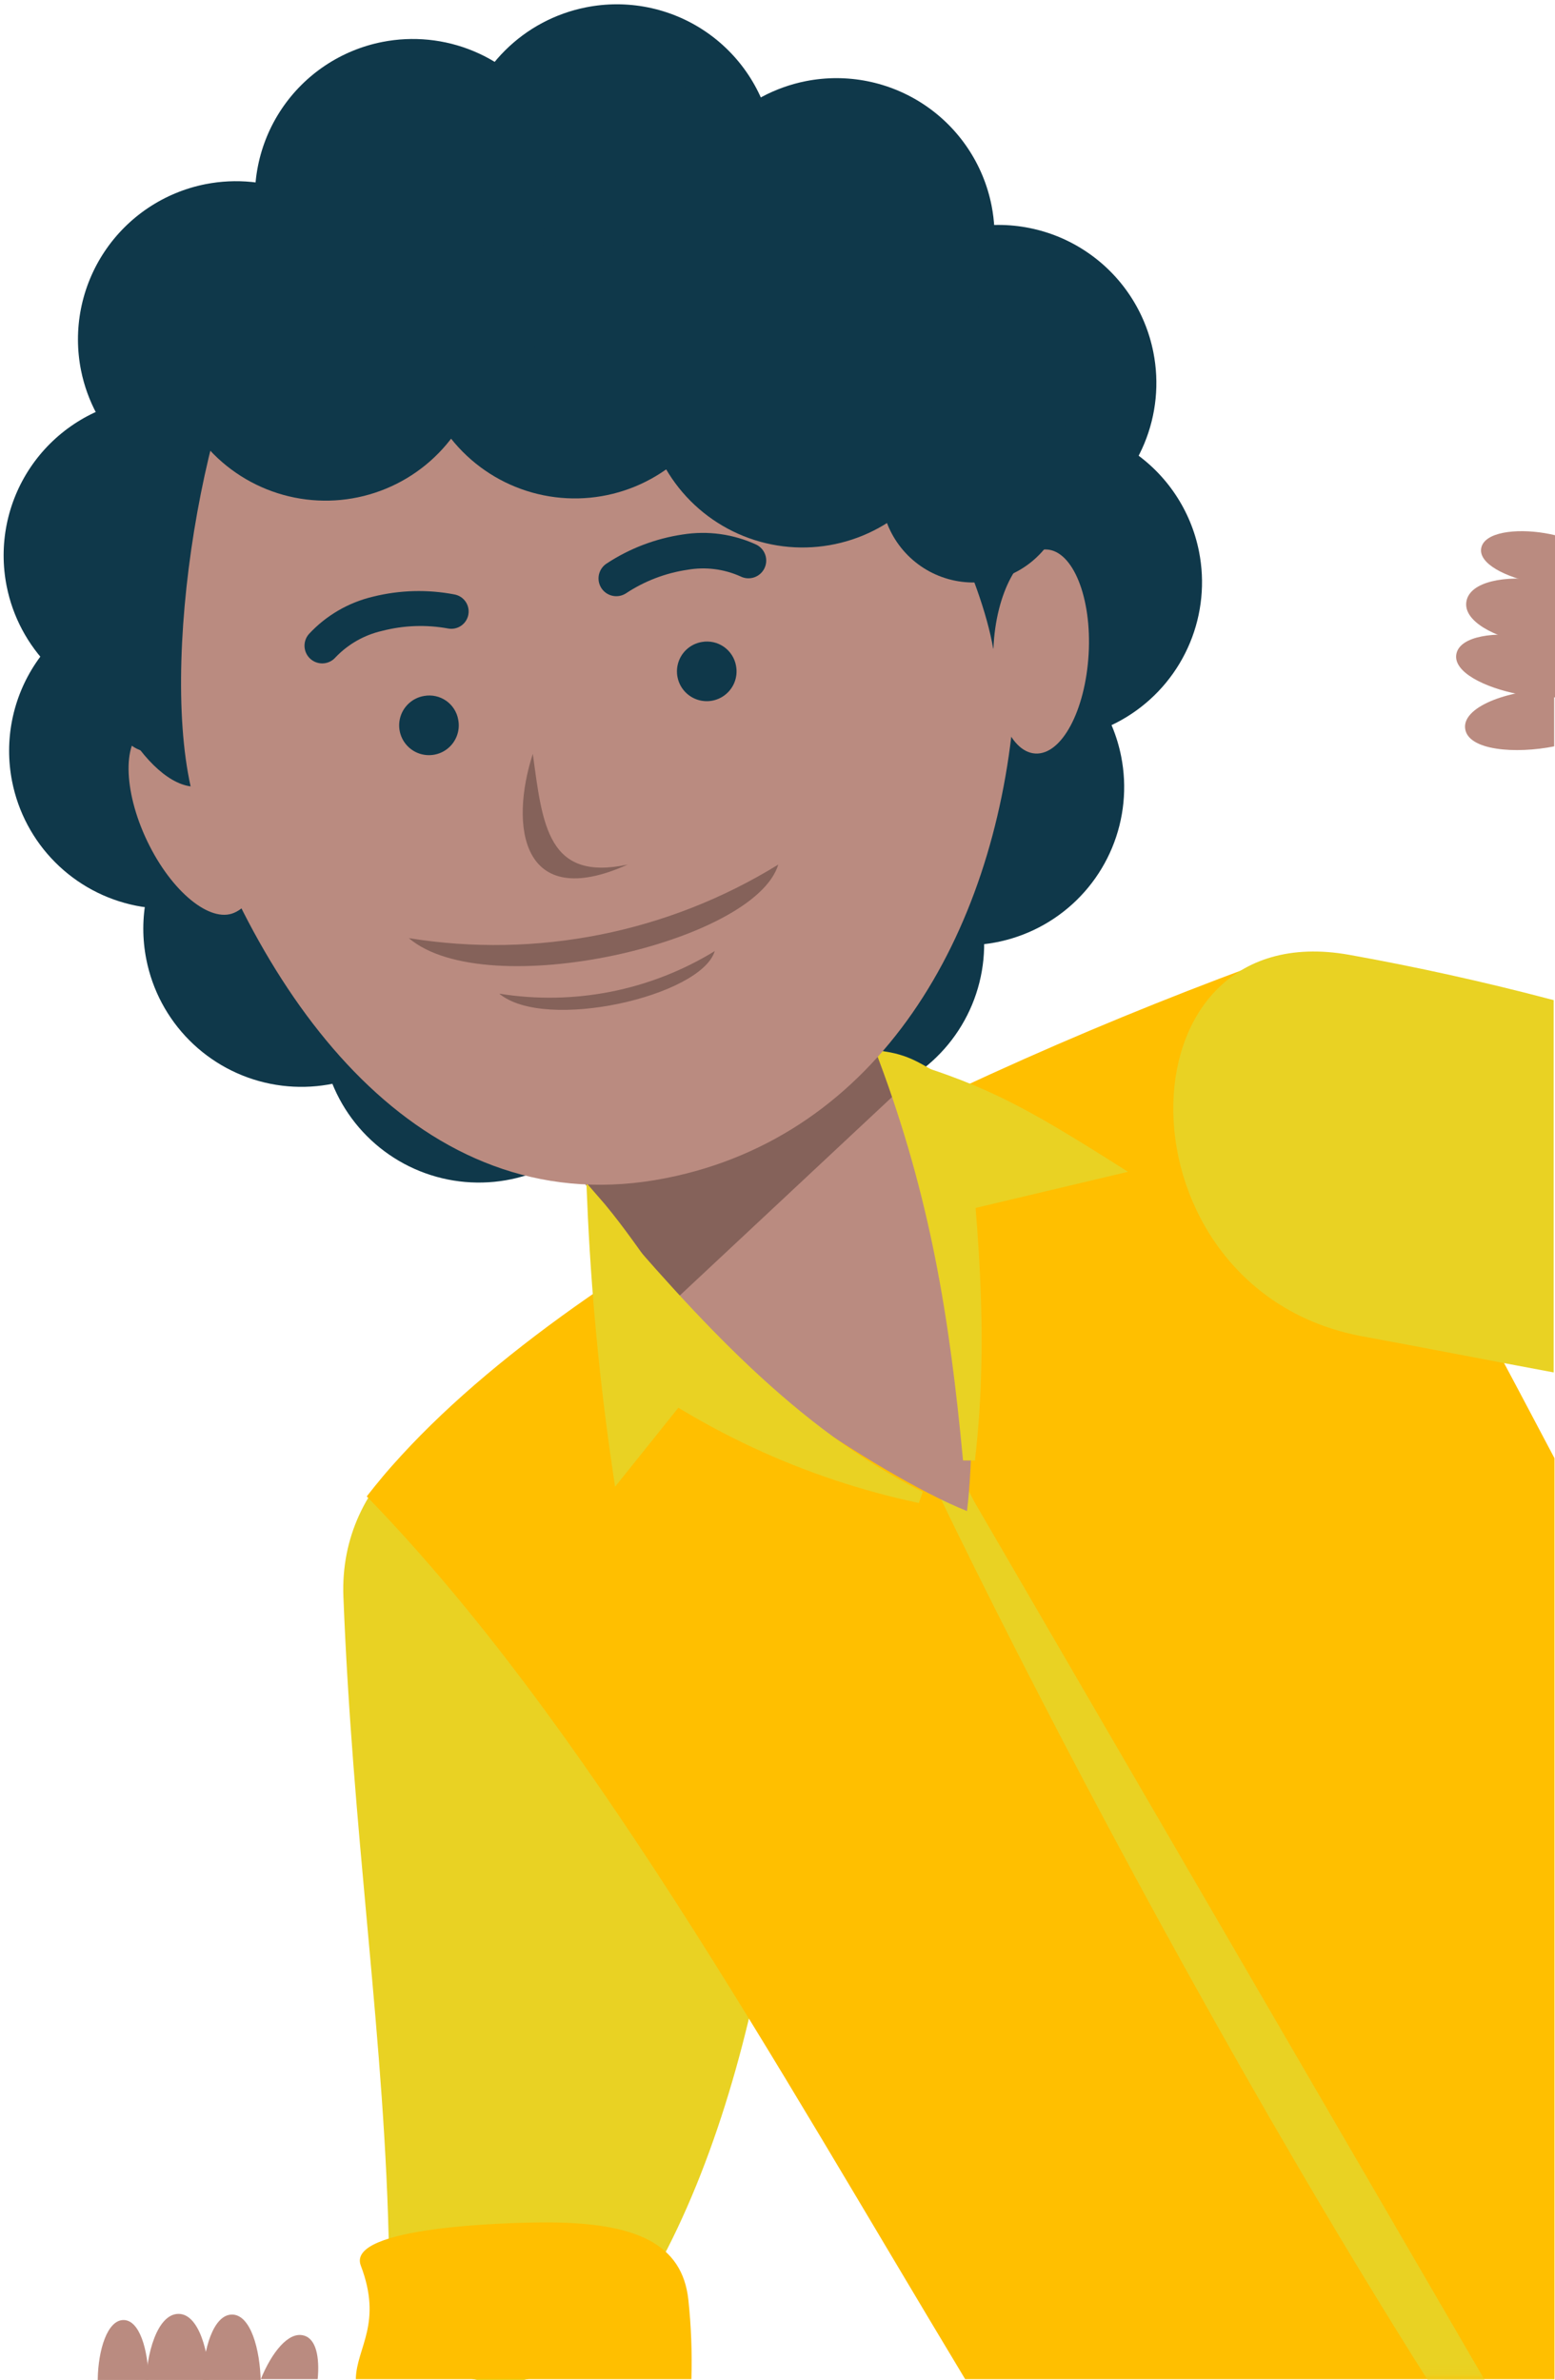 <svg width="130" height="199" viewBox="0 0 130 199" fill="none" xmlns="http://www.w3.org/2000/svg">
<path fill-rule="evenodd" clip-rule="evenodd" d="M19.581 204.926C15.85 204.926 16.32 193.533 19.396 193.533C22.472 193.533 22.671 204.94 19.581 204.926Z" fill="#BA8B80"/>
<path fill-rule="evenodd" clip-rule="evenodd" d="M15.095 206.15C10.966 206.15 11.478 193.547 14.896 193.476C18.314 193.405 18.527 206.15 15.095 206.15Z" fill="#BA8B80"/>
<path fill-rule="evenodd" clip-rule="evenodd" d="M10.482 203.957C7.221 203.957 7.634 193.989 10.325 193.989C13.017 193.989 13.173 203.971 10.482 203.957Z" fill="#BA8B80"/>
<path fill-rule="evenodd" clip-rule="evenodd" d="M132.992 56.854C133.618 53.166 122.368 51.642 121.756 54.675C121.144 57.708 132.479 59.901 132.992 56.854Z" fill="#BA8B80"/>
<path fill-rule="evenodd" clip-rule="evenodd" d="M133.988 52.353C134.672 48.267 123.208 46.914 122.596 50.274C121.984 53.635 133.405 55.7 133.988 52.353Z" fill="#BA8B80"/>
<path fill-rule="evenodd" clip-rule="evenodd" d="M133.632 47.726C134.174 44.507 124.362 43.183 123.835 45.818C123.308 48.452 133.177 50.374 133.632 47.726Z" fill="#BA8B80"/>
<path fill-rule="evenodd" clip-rule="evenodd" d="M21.803 198.93C22.714 196.708 24.11 194.928 25.391 195.284C26.431 195.555 26.73 197.093 26.559 198.93H21.803Z" fill="#BA8B80"/>
<path d="M98.861 90.23L94.476 99.419L114.088 108.778L118.473 99.589L98.861 90.23Z" fill="#FBC9BE"/>
<path d="M29.209 133.505L29.209 133.504C28.825 123.783 37.45 117.6 46.563 116.496C51.099 115.946 55.67 116.676 59.181 118.814C62.672 120.94 65.147 124.477 65.506 129.643L65.506 129.645C66.151 138.395 65.669 149.554 63.768 160.635C61.865 171.721 58.547 182.691 53.542 191.084L53.538 191.092L53.533 191.1C52.515 192.962 51.113 194.587 49.419 195.865C47.74 197.132 45.812 198.03 43.762 198.501H39.924C38.027 198.111 36.342 197.112 35.113 195.503C33.872 193.878 33.074 191.602 33.026 188.64L33.026 188.64C32.869 179.626 32.116 171.001 31.302 162.056C31.26 161.586 31.217 161.114 31.174 160.642C30.398 152.129 29.593 143.292 29.209 133.505Z" fill="#E9D223" stroke="#E9D223"/>
<path fill-rule="evenodd" clip-rule="evenodd" d="M80.687 198.93C64.524 172.101 49.045 144.033 30.66 125.122C44.901 106.723 79.59 89.834 107.174 79.894C113.881 91.828 121.856 106.553 129.958 121.932V198.93H80.687Z" fill="#FFBF00"/>
<mask id="mask0_2329_877" style="mask-type:luminance" maskUnits="userSpaceOnUse" x="30" y="79" width="100" height="120">
<path d="M80.687 198.93C64.524 172.101 49.045 144.033 30.66 125.122C44.901 106.723 79.59 89.834 107.174 79.894C113.881 91.828 121.856 106.553 129.958 121.932V198.93H80.687Z" fill="white"/>
</mask>
<g mask="url(#mask0_2329_877)">
<path fill-rule="evenodd" clip-rule="evenodd" d="M74.492 113.587C85.386 138.024 116.43 197.292 140.212 226.699L74.492 113.587Z" fill="#E9D223"/>
<path d="M74.492 113.587C85.386 138.024 116.43 197.292 140.212 226.699" stroke="#E9D223" stroke-width="2.4" stroke-miterlimit="22.93"/>
</g>
<path fill-rule="evenodd" clip-rule="evenodd" d="M10.952 33.5C13.513 32.994 16.167 33.26 18.577 34.263C20.988 35.265 23.047 36.961 24.494 39.133C25.941 41.306 26.712 43.86 26.708 46.471C26.704 49.081 25.926 51.633 24.472 53.801C23.018 55.97 20.954 57.659 18.541 58.654C16.127 59.65 13.473 59.907 10.913 59.394C8.353 58.881 6.002 57.62 4.159 55.772C2.316 53.923 1.062 51.569 0.556 49.008C0.218 47.306 0.22 45.556 0.559 43.855C0.899 42.154 1.571 40.538 2.537 39.097C3.503 37.657 4.743 36.421 6.187 35.46C7.631 34.5 9.25 33.834 10.952 33.5Z" fill="#0F384A"/>
<path fill-rule="evenodd" clip-rule="evenodd" d="M11.407 49.833C13.969 49.328 16.623 49.593 19.033 50.596C21.444 51.599 23.503 53.294 24.95 55.467C26.397 57.64 27.168 60.193 27.164 62.804C27.16 65.415 26.382 67.966 24.928 70.135C23.474 72.303 21.41 73.992 18.997 74.988C16.583 75.983 13.928 76.241 11.368 75.728C8.809 75.215 6.458 73.954 4.615 72.105C2.771 70.256 1.518 67.902 1.012 65.341C0.676 63.64 0.679 61.89 1.019 60.19C1.36 58.49 2.032 56.874 2.998 55.434C3.963 53.994 5.203 52.758 6.645 51.797C8.088 50.836 9.707 50.169 11.407 49.833Z" fill="#0F384A"/>
<path fill-rule="evenodd" clip-rule="evenodd" d="M22.629 64.7C25.193 64.192 27.85 64.456 30.265 65.458C32.679 66.46 34.742 68.156 36.193 70.331C37.643 72.506 38.416 75.062 38.413 77.676C38.411 80.29 37.633 82.845 36.178 85.017C34.724 87.189 32.657 88.88 30.241 89.878C27.825 90.876 25.167 91.134 22.604 90.621C20.04 90.108 17.687 88.846 15.841 86.995C13.995 85.144 12.739 82.787 12.233 80.222C11.895 78.52 11.896 76.769 12.236 75.067C12.576 73.366 13.248 71.748 14.213 70.306C15.179 68.865 16.419 67.627 17.863 66.665C19.307 65.704 20.926 65.036 22.629 64.7Z" fill="#0F384A"/>
<path fill-rule="evenodd" clip-rule="evenodd" d="M37.467 72.703C40.032 72.195 42.689 72.459 45.103 73.461C47.518 74.463 49.581 76.159 51.031 78.334C52.481 80.508 53.254 83.065 53.252 85.679C53.249 88.293 52.471 90.848 51.017 93.02C49.562 95.192 47.496 96.883 45.08 97.881C42.663 98.879 40.005 99.137 37.442 98.624C34.879 98.111 32.525 96.849 30.679 94.998C28.834 93.147 27.578 90.79 27.072 88.225C26.393 84.788 27.107 81.223 29.057 78.312C31.006 75.402 34.031 73.384 37.467 72.703Z" fill="#0F384A"/>
<path fill-rule="evenodd" clip-rule="evenodd" d="M80.9 19.06C78.336 19.566 75.979 20.822 74.128 22.668C72.277 24.513 71.015 26.867 70.502 29.43C69.988 31.993 70.247 34.651 71.244 37.068C72.242 39.484 73.934 41.55 76.106 43.005C78.278 44.459 80.832 45.237 83.447 45.24C86.061 45.242 88.617 44.469 90.792 43.019C92.967 41.569 94.662 39.506 95.665 37.091C96.667 34.677 96.931 32.02 96.422 29.455C96.087 27.753 95.419 26.134 94.457 24.689C93.495 23.245 92.258 22.005 90.816 21.04C89.375 20.074 87.757 19.402 86.055 19.063C84.354 18.723 82.602 18.722 80.9 19.06Z" fill="#0F384A"/>
<path fill-rule="evenodd" clip-rule="evenodd" d="M84.717 35.721C82.152 36.227 79.795 37.483 77.944 39.329C76.093 41.175 74.831 43.528 74.318 46.091C73.805 48.654 74.063 51.312 75.061 53.729C76.058 56.145 77.75 58.211 79.922 59.666C82.094 61.121 84.649 61.898 87.263 61.901C89.877 61.903 92.433 61.131 94.608 59.68C96.783 58.23 98.479 56.167 99.481 53.752C100.483 51.338 100.747 48.681 100.239 46.116C99.558 42.68 97.54 39.655 94.629 37.706C91.719 35.757 88.153 35.042 84.717 35.721Z" fill="#0F384A"/>
<path fill-rule="evenodd" clip-rule="evenodd" d="M78.209 52.852C75.644 53.358 73.287 54.614 71.436 56.46C69.585 58.306 68.323 60.659 67.81 63.223C67.297 65.786 67.555 68.444 68.553 70.86C69.551 73.276 71.242 75.343 73.414 76.797C75.586 78.252 78.141 79.03 80.755 79.032C83.369 79.035 85.926 78.262 88.1 76.811C90.275 75.361 91.971 73.298 92.973 70.884C93.975 68.469 94.239 65.812 93.731 63.248C93.395 61.545 92.728 59.926 91.766 58.482C90.804 57.038 89.567 55.798 88.125 54.832C86.683 53.867 85.066 53.195 83.364 52.855C81.662 52.515 79.911 52.514 78.209 52.852Z" fill="#0F384A"/>
<path fill-rule="evenodd" clip-rule="evenodd" d="M66.517 65.968C63.952 66.471 61.593 67.725 59.74 69.57C57.886 71.415 56.622 73.768 56.107 76.331C55.592 78.895 55.849 81.554 56.845 83.971C57.841 86.389 59.533 88.456 61.705 89.912C63.877 91.368 66.432 92.147 69.047 92.15C71.662 92.154 74.219 91.381 76.394 89.93C78.57 88.48 80.266 86.416 81.269 84.001C82.271 81.586 82.534 78.928 82.025 76.363C81.691 74.662 81.025 73.042 80.065 71.598C79.104 70.154 77.868 68.914 76.428 67.949C74.987 66.983 73.371 66.311 71.67 65.971C69.969 65.631 68.219 65.63 66.517 65.968Z" fill="#0F384A"/>
<path fill-rule="evenodd" clip-rule="evenodd" d="M17.175 15.4C19.736 14.895 22.39 15.16 24.8 16.162C27.211 17.163 29.271 18.856 30.721 21.027C32.17 23.198 32.945 25.75 32.946 28.361C32.947 30.971 32.174 33.524 30.726 35.696C29.278 37.868 27.219 39.563 24.809 40.566C22.399 41.569 19.745 41.836 17.184 41.333C14.622 40.83 12.267 39.579 10.415 37.739C8.564 35.899 7.298 33.551 6.779 30.993C6.435 29.286 6.431 27.529 6.767 25.82C7.104 24.112 7.774 22.487 8.74 21.038C9.706 19.59 10.948 18.346 12.395 17.378C13.843 16.411 15.467 15.738 17.175 15.4Z" fill="#0F384A"/>
<path fill-rule="evenodd" clip-rule="evenodd" d="M67.372 6.784C64.807 7.291 62.45 8.546 60.599 10.392C58.748 12.238 57.486 14.591 56.973 17.155C56.46 19.718 56.718 22.376 57.716 24.792C58.714 27.209 60.406 29.275 62.578 30.729C64.749 32.184 67.304 32.962 69.918 32.964C72.532 32.967 75.089 32.194 77.263 30.744C79.438 29.293 81.134 27.23 82.136 24.816C83.139 22.401 83.402 19.744 82.894 17.18C82.213 13.744 80.195 10.719 77.285 8.769C74.374 6.82 70.809 6.106 67.372 6.784Z" fill="#0F384A"/>
<path fill-rule="evenodd" clip-rule="evenodd" d="M48.973 0.618C46.412 1.128 44.059 2.385 42.212 4.23C40.365 6.076 39.105 8.427 38.593 10.988C38.081 13.548 38.339 16.203 39.335 18.617C40.33 21.032 42.019 23.096 44.187 24.552C46.355 26.007 48.906 26.788 51.517 26.794C54.128 26.802 56.683 26.035 58.859 24.591C61.035 23.147 62.734 21.091 63.742 18.682C64.75 16.273 65.022 13.62 64.524 11.057C64.195 9.347 63.531 7.719 62.57 6.267C61.609 4.815 60.369 3.568 58.924 2.597C57.478 1.627 55.854 0.952 54.146 0.613C52.439 0.273 50.68 0.275 48.973 0.618Z" fill="#0F384A"/>
<path fill-rule="evenodd" clip-rule="evenodd" d="M31.956 3.509C34.517 3.004 37.171 3.269 39.582 4.272C41.992 5.275 44.051 6.97 45.499 9.143C46.946 11.316 47.716 13.869 47.712 16.48C47.708 19.091 46.93 21.642 45.477 23.811C44.023 25.979 41.959 27.668 39.545 28.664C37.132 29.659 34.477 29.917 31.917 29.404C29.357 28.891 27.007 27.63 25.163 25.781C23.32 23.932 22.066 21.578 21.561 19.017C21.225 17.316 21.227 15.566 21.568 13.866C21.909 12.166 22.581 10.55 23.546 9.11C24.512 7.67 25.751 6.434 27.194 5.473C28.637 4.512 30.255 3.845 31.956 3.509Z" fill="#0F384A"/>
<path fill-rule="evenodd" clip-rule="evenodd" d="M39.39 61.724C36.675 63.487 34.769 66.255 34.091 69.421C33.413 72.587 34.018 75.892 35.773 78.613L54.556 107.72C57.66 112.534 73.396 123.385 80.843 126.347C81.855 118.087 80.957 99.29 77.312 93.594L58.529 64.543C54.883 58.904 45.399 58.719 39.39 61.724Z" fill="#BA8B80"/>
<path fill-rule="evenodd" clip-rule="evenodd" d="M47.862 97.311L70.79 81.305L74.62 91.686L55.681 109.401L47.862 97.311Z" fill="#85625A"/>
<path d="M112.711 80.33L112.711 80.33C118.377 81.344 123.963 82.588 129.387 84.011V114.153C127.127 113.732 124.855 113.299 122.571 112.863C119.726 112.321 116.863 111.776 113.986 111.245L113.986 111.244C103.817 109.373 98.724 100.752 98.59 93.007C98.523 89.136 99.698 85.54 102.04 83.134C104.365 80.746 107.902 79.469 112.711 80.33Z" fill="#E9D223" stroke="#E9D223"/>
<path d="M50.73 112.969C50.494 110.716 50.329 108.52 50.163 106.314L50.162 106.298C50.03 104.549 49.898 102.794 49.73 101.006C57.987 110.699 66.298 119.873 76.922 125.186C67.392 123.162 58.431 118.991 50.73 112.969Z" fill="#E9D223" stroke="#E9D223"/>
<path d="M80.091 91.253C81.201 101.451 82.239 111.584 81.008 122.068C79.864 109.937 78.253 100.013 73.929 88.415C75.046 88.594 75.783 88.873 76.543 89.266C76.937 89.469 77.335 89.703 77.802 89.977C77.904 90.036 78.008 90.097 78.116 90.16C78.666 90.481 79.302 90.845 80.091 91.253Z" fill="#E9D223" stroke="#E9D223"/>
<path d="M51.747 123.107C50.625 115.55 49.903 107.94 49.583 100.308C51.191 102.145 52.639 104.199 54.109 106.285C54.14 106.328 54.17 106.371 54.2 106.414C55.881 108.797 57.594 111.215 59.587 113.319L51.747 123.107Z" fill="#E9D223" stroke="#E9D223"/>
<path d="M77.117 95.148C76.954 93.436 76.78 91.69 75.966 89.327C82.305 91.307 85.499 93.004 93.031 97.767L78.354 101.25C77.462 98.766 77.294 97.003 77.123 95.208L77.117 95.148Z" fill="#E9D223" stroke="#E9D223"/>
<path fill-rule="evenodd" clip-rule="evenodd" d="M12.418 60.784C14.412 59.83 17.673 62.521 19.709 66.779C21.746 71.037 21.774 75.252 19.795 76.206C17.815 77.16 14.54 74.469 12.504 70.211C10.467 65.953 10.41 61.738 12.418 60.784Z" fill="#BA8B80"/>
<path fill-rule="evenodd" clip-rule="evenodd" d="M12.205 60.898C14.198 59.944 17.459 62.635 19.496 66.893C21.532 71.151 21.575 75.438 19.581 76.32C17.588 77.203 14.341 74.583 12.305 70.325C10.268 66.067 10.225 61.781 12.205 60.898Z" fill="#BA8B80"/>
<path fill-rule="evenodd" clip-rule="evenodd" d="M17.687 41.773C20.635 42.571 21.746 47.925 20.165 53.735C18.584 59.545 14.911 63.604 11.963 62.806C9.015 62.009 7.904 56.626 9.485 50.83C11.066 45.034 14.683 40.962 17.687 41.773Z" fill="#0F384A"/>
<path fill-rule="evenodd" clip-rule="evenodd" d="M40.557 8.323C11.45 14.019 7.804 41.83 15.936 65.754C22.472 84.964 35.872 102.437 55.681 98.507C73.538 94.975 83.079 78.1 84.731 59.816C87.18 32.531 72 2.114 40.557 8.323Z" fill="#BA8B80"/>
<path fill-rule="evenodd" clip-rule="evenodd" d="M58.685 53.678C58.196 53.758 57.742 53.981 57.38 54.321C57.019 54.66 56.767 55.099 56.656 55.583C56.546 56.066 56.582 56.571 56.76 57.034C56.938 57.496 57.25 57.895 57.656 58.179C58.062 58.464 58.544 58.62 59.04 58.63C59.535 58.639 60.023 58.5 60.439 58.23C60.855 57.961 61.182 57.574 61.377 57.118C61.572 56.662 61.626 56.159 61.533 55.672C61.419 55.031 61.055 54.461 60.521 54.087C59.987 53.713 59.327 53.566 58.685 53.678Z" fill="#0F384A"/>
<path fill-rule="evenodd" clip-rule="evenodd" d="M35.459 58.192C34.97 58.272 34.515 58.497 34.154 58.837C33.792 59.177 33.541 59.617 33.431 60.101C33.322 60.585 33.359 61.091 33.539 61.554C33.719 62.016 34.032 62.415 34.44 62.698C34.847 62.981 35.33 63.136 35.826 63.143C36.322 63.15 36.809 63.009 37.225 62.738C37.64 62.467 37.965 62.077 38.158 61.62C38.351 61.163 38.403 60.658 38.307 60.172C38.251 59.854 38.132 59.551 37.958 59.28C37.784 59.009 37.559 58.775 37.294 58.591C37.029 58.407 36.731 58.277 36.416 58.209C36.102 58.14 35.776 58.135 35.459 58.192Z" fill="#0F384A"/>
<path fill-rule="evenodd" clip-rule="evenodd" d="M37.467 52.553C37.654 52.588 37.846 52.585 38.032 52.545C38.218 52.506 38.395 52.43 38.551 52.322C38.708 52.215 38.842 52.077 38.946 51.917C39.049 51.758 39.12 51.58 39.155 51.392C39.189 51.206 39.187 51.014 39.147 50.828C39.108 50.641 39.032 50.465 38.924 50.308C38.816 50.152 38.679 50.018 38.519 49.914C38.359 49.811 38.181 49.74 37.994 49.705C35.739 49.272 33.416 49.335 31.187 49.89C29.126 50.377 27.256 51.468 25.819 53.023C25.562 53.319 25.433 53.706 25.461 54.097C25.489 54.488 25.672 54.852 25.968 55.109C26.265 55.366 26.651 55.495 27.042 55.467C27.433 55.438 27.797 55.256 28.054 54.96C29.106 53.859 30.458 53.091 31.942 52.752C33.747 52.285 35.633 52.217 37.467 52.553Z" fill="#0F384A"/>
<path fill-rule="evenodd" clip-rule="evenodd" d="M52.477 72.29C45.798 73.715 45.356 69.029 44.545 63.034C42.594 69.029 43.548 76.306 52.477 72.29Z" fill="#85625A"/>
<path fill-rule="evenodd" clip-rule="evenodd" d="M23.853 22.577C17.388 30.779 13.33 54.005 15.936 65.754C7.933 64.686 -3.944 31.876 23.853 22.577Z" fill="#0F384A"/>
<path fill-rule="evenodd" clip-rule="evenodd" d="M24.651 15.685C27.215 15.176 29.873 15.44 32.287 16.442C34.701 17.445 36.764 19.14 38.215 21.315C39.665 23.49 40.438 26.046 40.435 28.66C40.433 31.274 39.655 33.829 38.2 36.001C36.746 38.173 34.68 39.865 32.263 40.862C29.847 41.86 27.189 42.119 24.626 41.605C22.063 41.092 19.709 39.83 17.863 37.979C16.017 36.128 14.762 33.771 14.255 31.207C13.918 29.505 13.919 27.753 14.258 26.052C14.598 24.35 15.27 22.732 16.235 21.291C17.201 19.849 18.441 18.612 19.885 17.65C21.329 16.688 22.949 16.02 24.651 15.685Z" fill="#0F384A"/>
<path fill-rule="evenodd" clip-rule="evenodd" d="M64.524 19.601C67.088 19.093 69.746 19.356 72.16 20.358C74.574 21.361 76.637 23.056 78.088 25.231C79.538 27.406 80.311 29.962 80.308 32.577C80.306 35.191 79.528 37.745 78.073 39.917C76.619 42.089 74.553 43.781 72.136 44.779C69.72 45.776 67.062 46.035 64.499 45.522C61.936 45.008 59.582 43.746 57.736 41.895C55.89 40.044 54.635 37.688 54.129 35.123C53.454 31.686 54.169 28.123 56.118 25.213C58.067 22.304 61.09 20.285 64.524 19.601Z" fill="#0F384A"/>
<path fill-rule="evenodd" clip-rule="evenodd" d="M56.108 12.623C65.207 17.75 80.986 42.386 83.036 54.248C91.581 45.761 85.343 10.644 56.108 12.623Z" fill="#0F384A"/>
<path fill-rule="evenodd" clip-rule="evenodd" d="M87.508 45.946C85.301 45.818 83.236 49.534 83.051 54.248C82.865 58.962 84.347 62.878 86.554 63.006C88.761 63.134 90.74 59.403 91.011 54.689C91.282 49.976 89.701 46.06 87.508 45.946Z" fill="#BA8B80"/>
<path fill-rule="evenodd" clip-rule="evenodd" d="M45.484 15.5C48.05 14.99 50.709 15.253 53.125 16.256C55.541 17.258 57.605 18.955 59.055 21.131C60.506 23.308 61.278 25.866 61.274 28.481C61.27 31.097 60.49 33.652 59.033 35.824C57.576 37.996 55.507 39.687 53.088 40.682C50.669 41.678 48.01 41.933 45.446 41.415C42.882 40.898 40.529 39.632 38.685 37.776C36.842 35.921 35.59 33.56 35.089 30.993C34.419 27.561 35.137 24.003 37.086 21.099C39.034 18.194 42.054 16.181 45.484 15.5Z" fill="#0F384A"/>
<path fill-rule="evenodd" clip-rule="evenodd" d="M45.328 4.905C47.892 4.397 50.55 4.66 52.964 5.663C55.378 6.665 57.441 8.361 58.892 10.536C60.342 12.71 61.115 15.267 61.112 17.881C61.11 20.495 60.332 23.049 58.877 25.221C57.423 27.394 55.357 29.085 52.94 30.083C50.524 31.081 47.866 31.339 45.303 30.826C42.74 30.312 40.386 29.051 38.54 27.2C36.694 25.349 35.439 22.992 34.932 20.427C34.595 18.725 34.596 16.973 34.935 15.272C35.275 13.57 35.947 11.953 36.912 10.511C37.878 9.069 39.118 7.832 40.562 6.87C42.006 5.908 43.626 5.241 45.328 4.905Z" fill="#0F384A"/>
<path fill-rule="evenodd" clip-rule="evenodd" d="M32.013 7.539C34.578 7.034 37.234 7.3 39.647 8.304C42.06 9.309 44.121 11.006 45.569 13.182C47.018 15.357 47.788 17.914 47.784 20.527C47.78 23.141 47 25.695 45.544 27.866C44.089 30.036 42.022 31.726 39.605 32.723C37.189 33.719 34.532 33.976 31.969 33.462C29.406 32.947 27.054 31.685 25.209 29.834C23.364 27.982 22.109 25.626 21.604 23.061C21.266 21.358 21.267 19.606 21.608 17.903C21.949 16.201 22.622 14.583 23.589 13.141C24.556 11.699 25.797 10.462 27.243 9.501C28.689 8.54 30.31 7.873 32.013 7.539Z" fill="#0F384A"/>
<path fill-rule="evenodd" clip-rule="evenodd" d="M56.065 7.482C58.629 6.974 61.287 7.238 63.701 8.24C66.115 9.242 68.178 10.938 69.629 13.113C71.079 15.288 71.852 17.844 71.85 20.458C71.847 23.072 71.069 25.627 69.615 27.799C68.16 29.971 66.094 31.663 63.678 32.66C61.261 33.658 58.603 33.916 56.04 33.403C53.477 32.89 51.123 31.628 49.277 29.777C47.431 27.926 46.176 25.569 45.67 23.004C45.332 21.302 45.333 19.551 45.672 17.849C46.012 16.148 46.684 14.53 47.65 13.088C48.615 11.646 49.855 10.409 51.299 9.447C52.743 8.486 54.363 7.818 56.065 7.482Z" fill="#0F384A"/>
<path fill-rule="evenodd" clip-rule="evenodd" d="M79.875 33.414C81.373 33.119 82.924 33.275 84.333 33.862C85.742 34.449 86.945 35.44 87.791 36.71C88.636 37.981 89.087 39.473 89.084 40.999C89.082 42.526 88.627 44.017 87.777 45.285C86.927 46.552 85.721 47.54 84.31 48.122C82.899 48.704 81.347 48.855 79.851 48.555C78.354 48.256 76.98 47.519 75.902 46.439C74.824 45.358 74.091 43.983 73.794 42.485C73.597 41.49 73.599 40.466 73.798 39.472C73.997 38.477 74.39 37.532 74.955 36.69C75.519 35.847 76.245 35.124 77.089 34.562C77.933 34 78.88 33.61 79.875 33.414Z" fill="#0F384A"/>
<path fill-rule="evenodd" clip-rule="evenodd" d="M50.725 47.113C50.56 47.218 50.418 47.354 50.306 47.514C50.194 47.674 50.115 47.854 50.072 48.044C50.03 48.235 50.026 48.431 50.059 48.624C50.093 48.816 50.165 48.999 50.269 49.164C50.374 49.328 50.51 49.471 50.67 49.583C50.83 49.695 51.01 49.774 51.2 49.816C51.391 49.859 51.588 49.863 51.78 49.829C51.972 49.796 52.155 49.724 52.32 49.62C53.876 48.587 55.641 47.911 57.489 47.64C58.983 47.381 60.52 47.575 61.904 48.196C62.078 48.283 62.267 48.336 62.462 48.351C62.656 48.365 62.851 48.342 63.036 48.281C63.221 48.22 63.393 48.123 63.54 47.996C63.688 47.869 63.809 47.714 63.897 47.541C63.985 47.367 64.038 47.177 64.053 46.983C64.067 46.788 64.044 46.593 63.983 46.408C63.922 46.223 63.825 46.051 63.698 45.904C63.571 45.756 63.416 45.635 63.242 45.547C61.318 44.655 59.171 44.358 57.076 44.692C54.808 45.028 52.641 45.854 50.725 47.113Z" fill="#0F384A"/>
<path fill-rule="evenodd" clip-rule="evenodd" d="M34.178 78.442C44.878 80.17 55.843 77.986 65.065 72.29C63.1 78.827 40.657 83.967 34.178 78.442Z" fill="#85625A"/>
<path fill-rule="evenodd" clip-rule="evenodd" d="M41.739 83.085C47.977 84.093 54.369 82.83 59.754 79.525C58.614 83.298 45.57 86.289 41.739 83.085Z" fill="#85625A"/>
<path fill-rule="evenodd" clip-rule="evenodd" d="M57.546 192.28C57.783 194.488 57.869 196.71 57.802 198.93H29.749V198.859C29.834 196.267 31.999 194.259 30.162 189.432C28.923 186.185 42.494 185.829 45.613 185.829C53.231 185.814 57.033 187.637 57.546 192.28Z" fill="#FFBF00"/>
<path fill-rule="evenodd" clip-rule="evenodd" d="M129.93 57.68C126.569 57.58 122.311 58.961 122.482 60.87C122.653 62.778 126.754 63.048 129.93 62.407V57.68Z" fill="#BA8B80"/>
</svg>

